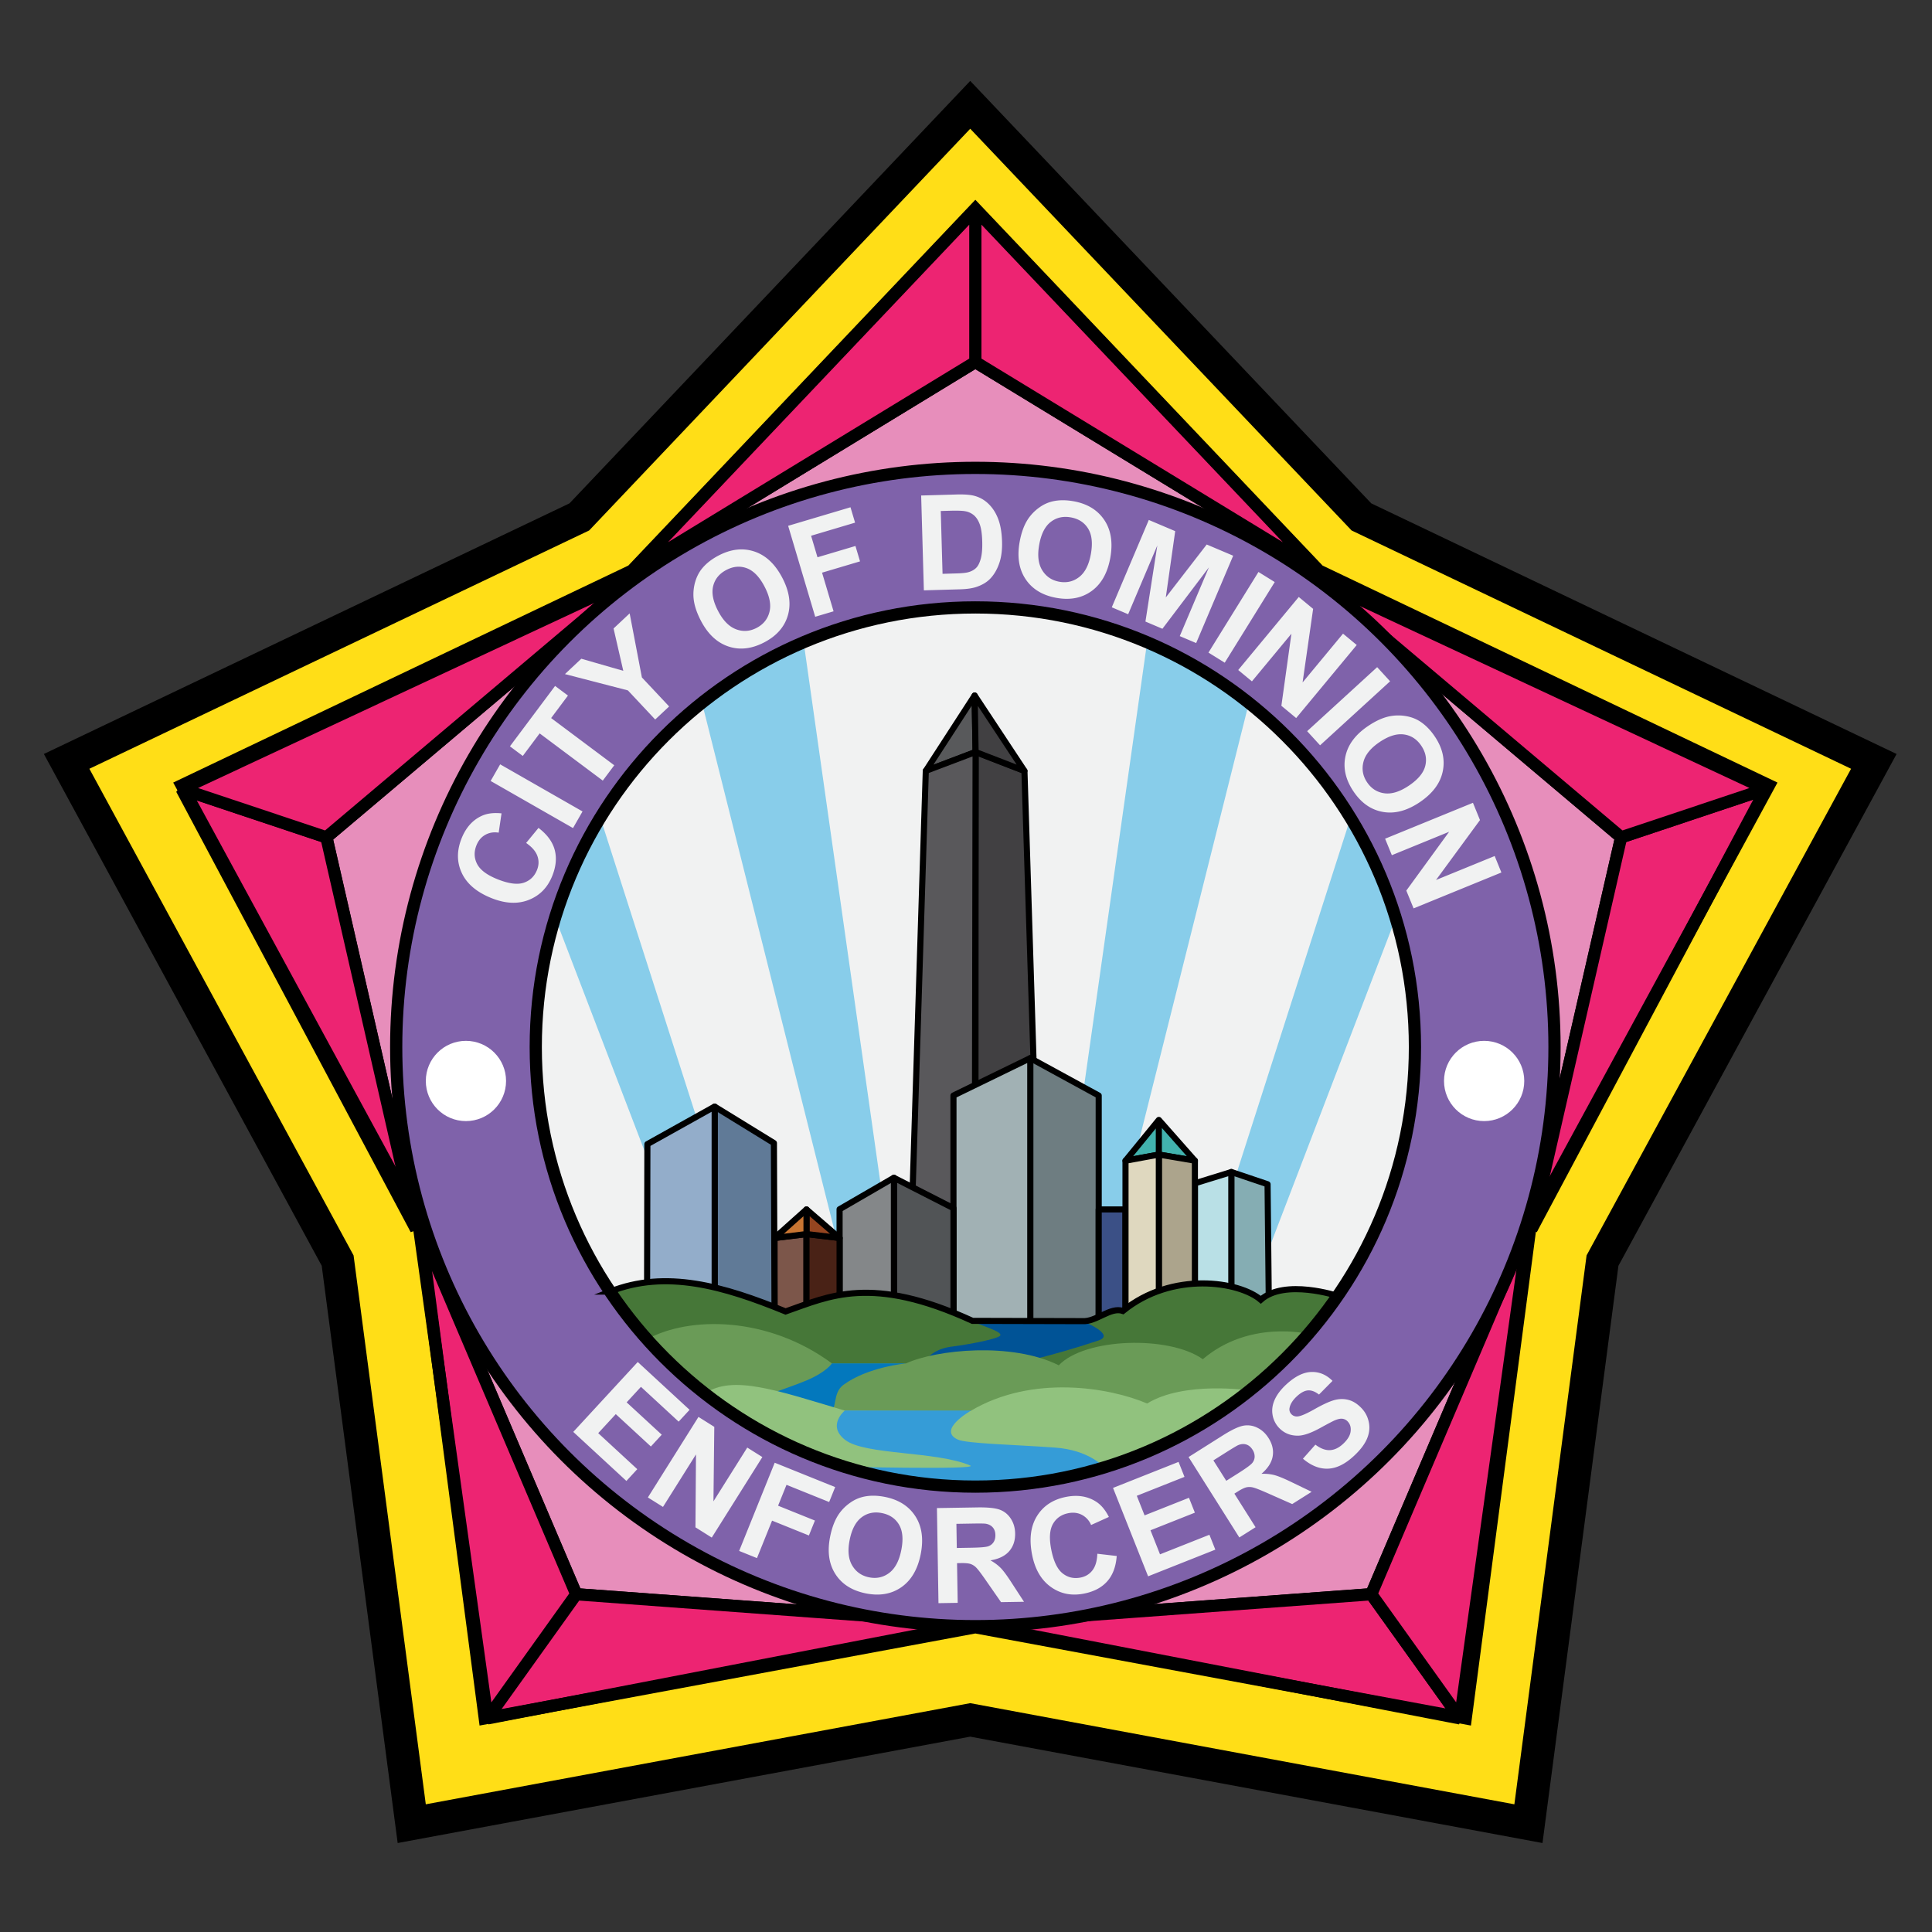 <svg cursor="pointer" version="1.1" viewBox="0 0 256 256" xmlns="http://www.w3.org/2000/svg">
 <rect x="0" y="0" width="256" height="256" fill="#333333" stroke="none"/>
 <g transform="matrix(1.618 0 0 1.618 240.01 -43.467)">
  <g stroke="#000" stroke-miterlimit="10">
   <path d="m-68.881 35.45 32.038 33.748 41.962 20.019-22.22 40.883-6.066 46.113-45.714-8.498-45.738 8.498-6.067-46.113-22.195-40.883 41.986-20.02z" fill="#ffde17" stroke-width="2.697"/>
   <path d="m-96.582 73.654h56.256l-28.136-17.142zm-25.025 21.782 7.348 32.103 17.826-53.357zm7.552 31.677 12.91 30.31 32.845 2.42zm91.133 0.426-17.826-53.357 25.174 21.254z" fill="#e78ebb" stroke-linejoin="bevel"/>
   <path d="m-36.036 157.42-32.845 2.419 45.755-32.73z" fill="#e78ebb" stroke-linejoin="bevel"/>
  </g>
  <g fill="#ed2472" stroke="#000" stroke-linejoin="bevel" stroke-miterlimit="10">
   <path d="m-68.462 56.512-28.12 17.142 28.12-29.642zm28.136 17.142-28.136-17.142v-12.5zm-73.934 53.885-19.202-36.063 11.855 3.96z"/>
   <path d="m-121.61 95.436-11.855-3.96 37.029-17.294zm13.19 72.154 7.273-10.166 32.844 2.419zl-5.638-40.477 12.91 30.31zm92.843-72.154-7.348 32.103 19.202-36.063z"/>
   <path d="m-40.748 74.182 25.174 21.254 11.855-3.96zm-28.133 85.661 40.117 7.748-7.272-10.167z"/>
   <path d="m-36.036 157.42 7.272 10.167 5.638-40.478z"/>
  </g>
  <path d="m-28.303 167.59-40.16-7.46-40.174 7.46-5.328-40.505-19.497-35.908 36.88-17.585 28.12-29.642 28.136 29.642 36.864 17.585-19.512 35.908z" fill="none" stroke="#000" stroke-miterlimit="10"/>
  <circle cx="-68.462" cy="112.61" r="47.429" fill="#7f62aa" stroke="#000" stroke-miterlimit="10"/>
  <path d="m-32.462 112.61c0 19.877-16.121 36-36 36-19.881 0-36-16.123-36-36 0-19.882 16.119-36.001 36-36.001 19.879-1e-3 36 16.118 36 36z" fill="#88cdea"/>
  <g fill="#f1f2f2">
   <path d="m-105.25 95.898 1.013-1.233c0.7 0.532 1.14 1.126 1.322 1.783 0.18 0.657 0.116 1.372-0.194 2.146-0.384 0.958-1.026 1.614-1.928 1.969s-1.92 0.305-3.055-0.15c-1.201-0.481-2.01-1.165-2.425-2.051-0.416-0.886-0.421-1.834-0.017-2.844 0.354-0.882 0.9-1.495 1.644-1.837 0.44-0.205 0.98-0.273 1.625-0.206l-0.233 1.58c-0.408-0.064-0.775-5e-3 -1.1 0.179s-0.565 0.47-0.72 0.856c-0.214 0.535-0.196 1.045 0.055 1.532 0.25 0.486 0.805 0.902 1.665 1.246 0.912 0.365 1.627 0.46 2.146 0.289 0.519-0.173 0.883-0.522 1.093-1.047 0.155-0.387 0.166-0.77 0.03-1.146-0.134-0.378-0.441-0.733-0.921-1.066zm3.839-1.218-6.745-3.858 0.779-1.362 6.745 3.858zm2.438-3.888-5.17-3.866-1.381 1.846-1.053-0.787 3.698-4.945 1.053 0.788-1.377 1.842 5.17 3.867zm4.292-5.003-2.237-2.385-5.154-1.335 1.34-1.258 3.438 0.99-0.796-3.467 1.318-1.236 1.002 5.244 2.23 2.378zm3.747-8.083c-0.367-0.701-0.57-1.345-0.61-1.93a3.66 3.66 0 0 1 0.146-1.28c0.125-0.42 0.313-0.782 0.565-1.085 0.334-0.406 0.78-0.756 1.34-1.05 1.015-0.531 1.99-0.642 2.93-0.332 0.938 0.31 1.7 1.026 2.288 2.146 0.582 1.11 0.735 2.139 0.46 3.083s-0.918 1.68-1.93 2.21c-1.023 0.536-2.001 0.65-2.932 0.342s-1.683-1.008-2.257-2.104zm1.408-0.797c0.408 0.78 0.897 1.276 1.468 1.49 0.57 0.214 1.133 0.175 1.687-0.115s0.904-0.728 1.05-1.313 0.01-1.277-0.408-2.075c-0.413-0.79-0.895-1.287-1.443-1.494-0.55-0.207-1.11-0.161-1.683 0.14-0.573 0.3-0.932 0.738-1.077 1.315-0.144 0.576-0.01 1.26 0.406 2.052zm7.949 0.466-2.216-7.448 5.106-1.52 0.375 1.26-3.602 1.073 0.524 1.763 3.109-0.925 0.375 1.26-3.11 0.925 0.943 3.165zm8.677-9.931 2.866-0.082c0.646-0.02 1.14 0.017 1.482 0.106 0.459 0.122 0.856 0.349 1.19 0.682 0.336 0.333 0.595 0.746 0.778 1.237 0.185 0.49 0.286 1.1 0.308 1.829 0.018 0.639-0.046 1.192-0.191 1.66-0.18 0.57-0.442 1.036-0.793 1.396-0.265 0.272-0.626 0.49-1.084 0.65-0.343 0.12-0.804 0.188-1.383 0.205l-2.951 0.084zm1.606 1.269 0.146 5.145 1.17-0.034c0.439-0.012 0.754-0.046 0.947-0.101 0.253-0.071 0.46-0.185 0.624-0.341s0.293-0.41 0.389-0.761 0.136-0.827 0.119-1.427-0.083-1.06-0.198-1.378-0.271-0.565-0.467-0.74a1.497 1.497 0 0 0-0.736-0.345c-0.221-0.043-0.65-0.056-1.29-0.038zm6.458 2.541c0.14-0.78 0.373-1.412 0.7-1.9 0.244-0.357 0.544-0.665 0.9-0.92a3.008 3.008 0 0 1 1.11-0.512c0.514-0.117 1.08-0.12 1.704-8e-3 1.127 0.202 1.966 0.712 2.518 1.532s0.717 1.853 0.494 3.098c-0.221 1.235-0.73 2.14-1.524 2.719-0.796 0.577-1.756 0.766-2.88 0.565-1.138-0.203-1.98-0.712-2.527-1.525-0.547-0.815-0.712-1.831-0.494-3.05zm1.602 0.233c-0.155 0.866-0.072 1.558 0.248 2.077s0.788 0.833 1.403 0.943c0.616 0.11 1.16-0.021 1.635-0.395 0.475-0.373 0.79-1.003 0.949-1.89 0.156-0.876 0.08-1.565-0.227-2.065s-0.78-0.807-1.416-0.92c-0.636-0.114-1.188 0.013-1.656 0.38-0.467 0.366-0.78 0.989-0.936 1.87zm5.945 5.113 3.032-7.154 2.162 0.917-0.771 5.43 3.352-4.336 2.167 0.918-3.032 7.154-1.343-0.57 2.388-5.631-3.808 5.03-1.391-0.59 0.972-6.23-2.387 5.63zm7.917 3.71 4.095-6.604 1.333 0.827-4.095 6.604zm2.436 1.426 4.96-5.982 1.176 0.974-0.863 6.025 3.312-3.995 1.122 0.93-4.96 5.982-1.211-1.005 0.822-5.9-3.234 3.9zm5.646 5.009 5.734-5.244 1.059 1.158-5.734 5.243zm4.971-0.409c0.655-0.444 1.27-0.72 1.849-0.824a3.667 3.667 0 0 1 1.288 0c0.432 0.077 0.813 0.224 1.143 0.439 0.44 0.286 0.84 0.69 1.194 1.214 0.643 0.948 0.862 1.905 0.66 2.873s-0.827 1.806-1.874 2.516c-1.04 0.704-2.043 0.972-3.012 0.805-0.97-0.167-1.773-0.723-2.414-1.667-0.648-0.957-0.872-1.915-0.671-2.875 0.2-0.96 0.812-1.787 1.837-2.481zm0.95 1.309c-0.728 0.494-1.166 1.036-1.313 1.627-0.148 0.59-0.047 1.146 0.305 1.664 0.35 0.518 0.825 0.816 1.423 0.896 0.598 0.079 1.27-0.134 2.016-0.64 0.737-0.5 1.178-1.034 1.32-1.603 0.144-0.57 0.035-1.121-0.328-1.656-0.362-0.536-0.84-0.843-1.428-0.921-0.59-0.078-1.255 0.13-1.994 0.633zm0.463 7.905 7.194-2.94 0.577 1.414-3.601 4.907 4.804-1.963 0.55 1.35-7.191 2.939-0.596-1.457 3.506-4.816-4.69 1.917z"/>
  </g>
  <g fill="#f1f2f2">
   <path d="m-101.39 144.13 5.28-5.725 4.245 3.916-0.894 0.968-3.088-2.85-1.171 1.27 2.874 2.65-0.89 0.966-2.874-2.651-1.438 1.558 3.198 2.95-0.89 0.965zm6.11 5.367 4.144-6.595 1.295 0.814-0.068 6.1 2.768-4.403 1.237 0.777-4.144 6.594-1.336-0.84 0.044-5.971-2.702 4.3zm7.475 4.38 2.912-7.224 4.952 1.996-0.493 1.223-3.493-1.408-0.69 1.709 3.017 1.216-0.493 1.223-3.016-1.216-1.237 3.069zm7.45-1.164c0.155-0.777 0.402-1.407 0.74-1.89 0.25-0.353 0.558-0.655 0.92-0.904a3.016 3.016 0 0 1 1.125-0.49c0.516-0.106 1.085-0.098 1.707 0.026 1.125 0.225 1.956 0.754 2.492 1.587s0.68 1.87 0.432 3.114c-0.246 1.233-0.774 2.13-1.583 2.693-0.81 0.563-1.775 0.73-2.897 0.508-1.136-0.227-1.97-0.754-2.501-1.58-0.533-0.827-0.677-1.848-0.435-3.064zm1.6 0.266c-0.173 0.865-0.104 1.56 0.206 2.086s0.773 0.85 1.388 0.974c0.615 0.123 1.164 2e-3 1.646-0.362 0.483-0.364 0.813-0.988 0.989-1.874 0.175-0.876 0.113-1.566-0.184-2.074-0.298-0.507-0.765-0.824-1.4-0.951s-1.191-0.012-1.667 0.347-0.803 0.975-0.978 1.854zm7.274 5.176-0.126-7.788 3.31-0.054c0.832-0.013 1.437 0.047 1.816 0.18 0.38 0.135 0.686 0.379 0.918 0.732 0.232 0.354 0.354 0.762 0.36 1.222 9e-3 0.585-0.155 1.07-0.491 1.456-0.338 0.387-0.848 0.635-1.53 0.745 0.345 0.192 0.628 0.406 0.855 0.64 0.225 0.233 0.529 0.65 0.914 1.25l0.977 1.503-1.881 0.03-1.164-1.676c-0.414-0.6-0.696-0.976-0.847-1.131a1.2 1.2 0 0 0-0.478-0.316c-0.167-0.056-0.432-0.081-0.793-0.075l-0.32 6e-3 0.054 3.25zm1.5-4.52 1.163-0.02c0.754-0.012 1.225-0.052 1.41-0.118a0.842 0.842 0 0 0 0.437-0.336c0.104-0.158 0.154-0.354 0.15-0.587-4e-3 -0.263-0.078-0.473-0.221-0.632-0.143-0.16-0.342-0.258-0.596-0.296-0.128-0.016-0.511-0.02-1.148-8e-3l-1.227 0.02zm11.509 0.472 1.588 0.185c-0.066 0.879-0.328 1.573-0.783 2.08-0.455 0.51-1.094 0.844-1.914 1.003-1.016 0.197-1.918 0.012-2.705-0.555-0.79-0.567-1.3-1.452-1.533-2.655-0.246-1.272-0.11-2.324 0.412-3.156 0.52-0.831 1.314-1.351 2.387-1.56 0.936-0.181 1.748-0.052 2.439 0.388 0.412 0.26 0.764 0.679 1.055 1.257l-1.457 0.66a1.643 1.643 0 0 0-0.748-0.828c-0.33-0.174-0.701-0.221-1.111-0.141-0.566 0.109-0.988 0.402-1.262 0.877-0.273 0.476-0.322 1.169-0.146 2.08 0.188 0.967 0.496 1.62 0.924 1.964 0.426 0.343 0.918 0.46 1.475 0.353 0.41-0.08 0.738-0.278 0.982-0.597 0.245-0.32 0.376-0.77 0.397-1.355zm4.158 1.849-2.873-7.24 5.367-2.13 0.486 1.226-3.906 1.55 0.637 1.604 3.635-1.442 0.484 1.22-3.635 1.442 0.78 1.97 4.046-1.604 0.484 1.22zm7.471-3.182-4.158-6.585 2.799-1.768c0.703-0.444 1.252-0.708 1.645-0.791a1.797 1.797 0 0 1 1.166 0.147c0.383 0.18 0.695 0.467 0.94 0.856 0.314 0.494 0.427 0.993 0.339 1.499-0.088 0.505-0.393 0.982-0.918 1.43 0.393-0.013 0.746 0.022 1.06 0.105 0.315 0.082 0.792 0.279 1.433 0.59l1.615 0.778-1.59 1.004-1.865-0.826c-0.666-0.296-1.104-0.472-1.313-0.525a1.206 1.206 0 0 0-0.572-0.021c-0.172 0.04-0.412 0.156-0.717 0.349l-0.27 0.17 1.736 2.749zm-1.07-4.64 0.984-0.621c0.637-0.403 1.02-0.682 1.143-0.836a0.838 0.838 0 0 0 0.197-0.514 1.015 1.015 0 0 0-0.176-0.58c-0.141-0.221-0.313-0.362-0.518-0.424s-0.426-0.042-0.664 0.058c-0.117 0.054-0.445 0.25-0.984 0.59l-1.037 0.656zm6.279-1.81 1.02-1.15c0.419 0.315 0.812 0.465 1.183 0.45 0.369-0.015 0.73-0.185 1.08-0.51 0.37-0.344 0.578-0.682 0.62-1.014 0.044-0.332-0.032-0.603-0.228-0.813a0.705 0.705 0 0 0-0.438-0.234c-0.168-0.021-0.383 0.024-0.645 0.137-0.178 0.079-0.563 0.28-1.154 0.606-0.76 0.42-1.37 0.634-1.826 0.642-0.641 0.01-1.172-0.21-1.59-0.662a2.012 2.012 0 0 1-0.51-1.046c-0.071-0.406-0.012-0.82 0.176-1.24 0.189-0.42 0.502-0.833 0.94-1.24 0.718-0.664 1.403-1.007 2.056-1.028 0.654-0.021 1.234 0.222 1.738 0.729l-1.107 1.12c-0.32-0.248-0.621-0.361-0.904-0.34-0.281 0.022-0.584 0.184-0.908 0.484-0.336 0.31-0.533 0.623-0.596 0.937a0.565 0.565 0 0 0 0.145 0.524 0.601 0.601 0 0 0 0.494 0.188c0.258-0.013 0.729-0.213 1.412-0.601 0.686-0.387 1.227-0.635 1.627-0.742s0.789-0.11 1.17-5e-3c0.379 0.105 0.736 0.338 1.07 0.699 0.303 0.327 0.496 0.718 0.58 1.172 0.082 0.455 0.02 0.905-0.182 1.353-0.203 0.448-0.553 0.9-1.051 1.36-0.721 0.669-1.43 1.017-2.127 1.04-0.695 0.026-1.377-0.246-2.045-0.816z"/>
  </g>
  <circle cx="-110.18" cy="115.39" r="2.786" fill="#fff" stroke="#fff" stroke-miterlimit="10"/>
  <circle cx="-26.795" cy="115.39" r="2.786" fill="#fff" stroke="#fff" stroke-miterlimit="10"/>
  <path d="m-64.123 147.96 9.729-68.502s-4.24-2.852-14.068-2.854-14.06 2.85-14.06 2.85l9.729 68.536zm-18.399-2.205-16.654-51.936s1.27-2.088 4.047-5.225c2.776-3.137 4.28-4.181 4.28-4.181l15.887 63.305s-1.396-0.03-4-0.707-3.56-1.256-3.56-1.256zm-20.354-43.743 15.892 41.466s-4.561-2.383-7.946-6.475c-3.86-4.665-4.64-5.97-6.81-10.646-2.168-4.677-2.451-9.327-2.451-9.327s-0.563-3.938 0-8.854 1.315-6.164 1.315-6.164zm48.496 43.743 16.653-51.936s-1.271-2.088-4.048-5.225c-2.776-3.137-4.28-4.181-4.28-4.181l-15.886 63.305s1.396-0.03 4-0.707 3.56-1.256 3.56-1.256zm20.354-43.743-15.892 41.466s4.562-2.383 7.946-6.475c3.858-4.665 4.639-5.97 6.809-10.646 2.17-4.677 2.45-9.327 2.45-9.327s0.564-3.938 0-8.854c-0.562-4.916-1.313-6.164-1.313-6.164z" fill="#f1f2f2"/>
  <g stroke="#000" stroke-linejoin="round" stroke-width=".5">
   <path d="m-68.455 127.93 5.16-1.417-1.147-36.515-4-1.545z" fill="#414042"/>
   <path d="m-72.52 89.995 4-6.172 0.078 4.627z" fill="#58595b"/>
   <path d="m-68.442 88.45 4 1.545-4.078-6.172z" fill="#414042"/>
   <path d="m-73.668 126.51 1.148-36.515 4.078-1.545-0.066 39.477z" fill="#59585b"/>
   <path d="m-58.36 135.19v-18.607l-5.604-3.061v21.668z" fill="#6e7d81"/>
   <path d="m-63.964 113.52v21.668l-6.29-1e-3v-18.606z" fill="#a1b1b4"/>
   <path d="m-75.131 123.32v11.873l4.878-6e-3v-9.378z" fill="#515456"/>
   <path d="m-79.58 135.18v-9.285l4.449-2.58v11.873z" fill="#848789"/>
   <path d="m-82.29 127.93-2.615 0.323v6.932l2.616-1e-3z" fill="#7c564a"/>
   <path d="m-79.58 135.18-2.71-3e-3v-7.254l2.71 0.323z" fill="#492216"/>
   <path d="m-89.81 117.49v17.694h4.905l-0.053-14.71z" fill="#607a97"/>
   <path d="m-95.35 135.18 0.03-14.618 5.51-3.075v17.694z" fill="#93adca"/>
   <path d="m-44.413 135.19h-3.087v-12.346l2.969 1.003z" fill="#85adb3"/>
   <path d="m-47.5 122.85v12.346l-2.982-0.011v-11.415z" fill="#b9e0e6"/>
   <path d="m-58.36 125.91h2.195v9.27l-2.195 7e-3z" fill="#3b5086"/>
   <path d="m-53.435 118.58 2.953 3.343-2.953-0.502zl-2.73 3.343 2.73-0.502z" fill="#42b3ae"/>
   <path d="m-53.435 135.19 2.953-0.011v-13.262l-2.953-0.502z" fill="#aca48c"/>
   <path d="m-56.165 121.92v13.262l2.73 0.01v-13.774z" fill="#dfd8bf"/>
   <path d="m-79.58 128.25-2.71-0.323v-2.016z" fill="#954520"/>
   <path d="m-84.905 128.25 2.616-0.323v-2.016z" fill="#c87532"/>
  </g>
  <path d="m-98.377 132.64c4.569-1.815 9.29-0.457 14.375 1.626 3.582-1.25 7.019-3.034 15.31 0.77l9 0.022c1.12 0.079 2.289-1.188 3.314-0.834 4.044-3.291 9.544-2.416 11.292-0.916 1.96-1.75 6.3-0.314 6.3-0.314s-9.676 15.647-29.676 15.616-29.915-15.97-29.915-15.97z" fill="#467738"/>
  <path d="m-72.9 139.22s0.085-1.813 2.648-2.094c0.54-0.06 3.167-0.483 3.75-0.822 0.607-0.354-1.918-0.975-2.188-1.271l9 0.02s2.777 1.105 1.31 1.592c-4.122 1.367-6.788 1.877-6.788 1.877z" fill="#005396"/>
  <path d="m-95.35 136.54c3.483-1.902 9.893-1.896 15.143 1.979h6.07c2.488-1.135 8.675-1.761 12.509 0.157 2.129-2.252 9.043-2.46 11.795-0.5 3.833-3.263 8.643-2.067 8.643-2.067s-10.765 12.488-27.272 12.495c-16.443 7e-3 -26.887-12.064-26.887-12.064z" fill="#6a9b57"/>
  <path d="m-80.207 138.52s-0.444 0.705-2.082 1.396c-1.856 0.784-4.872 1.58-3.713 1.83 1.099 0.239 4.916 1.043 5.509 0.857 0.788-0.246 0.28-1.625 1.219-2.32 1.989-1.475 5.137-1.764 5.137-1.764h-6.07z" fill="#0378bd"/>
  <path d="m-90.587 140.97c2.27-1.524 5.835-0.258 11.438 1.415l10.269 0.044c5.086-3.045 11.46-1.92 14.487-0.625 3.057-1.878 8.39-1.064 8.39-1.064s-9.958 8.48-23.124 8.105c-14.664-0.418-21.46-7.875-21.46-7.875z" fill="#91c27e"/>
  <path d="m-68.807 142.38s-2.817 1.585-1.093 2.377c0.727 0.334 4.603 0.414 7.959 0.656 2.823 0.204 4 1.594 4 1.594s-6.386 2.04-11.188 1.833c-4.802-0.208-11.08-1.878-11.08-1.878s12.203 0.294 11.327-0.08c-2.781-1.188-8.612-0.844-10.237-2.094-1.533-1.18-0.031-2.408-0.031-2.408z" fill="#359cd7"/>
  <path d="m-98.377 132.64c4.569-1.815 9.29-0.457 14.375 1.626 3.582-1.25 7.019-3.034 15.31 0.77l9 0.022c1.12 0.079 2.289-1.188 3.314-0.834 4.044-3.291 9.544-2.416 11.292-0.916 1.96-1.75 6.3-0.314 6.3-0.314s-9.676 15.647-29.676 15.616-29.915-15.97-29.915-15.97z" fill="none" stroke="#000" stroke-miterlimit="10" stroke-width=".5"/>
  <path d="m-32.462 112.61c0 19.877-16.121 36-36 36-19.881 0-36-16.123-36-36 0-19.882 16.119-36.001 36-36.001 19.879-1e-3 36 16.118 36 36z" fill="none" stroke="#000" stroke-miterlimit="10"/>
 </g>
</svg>
